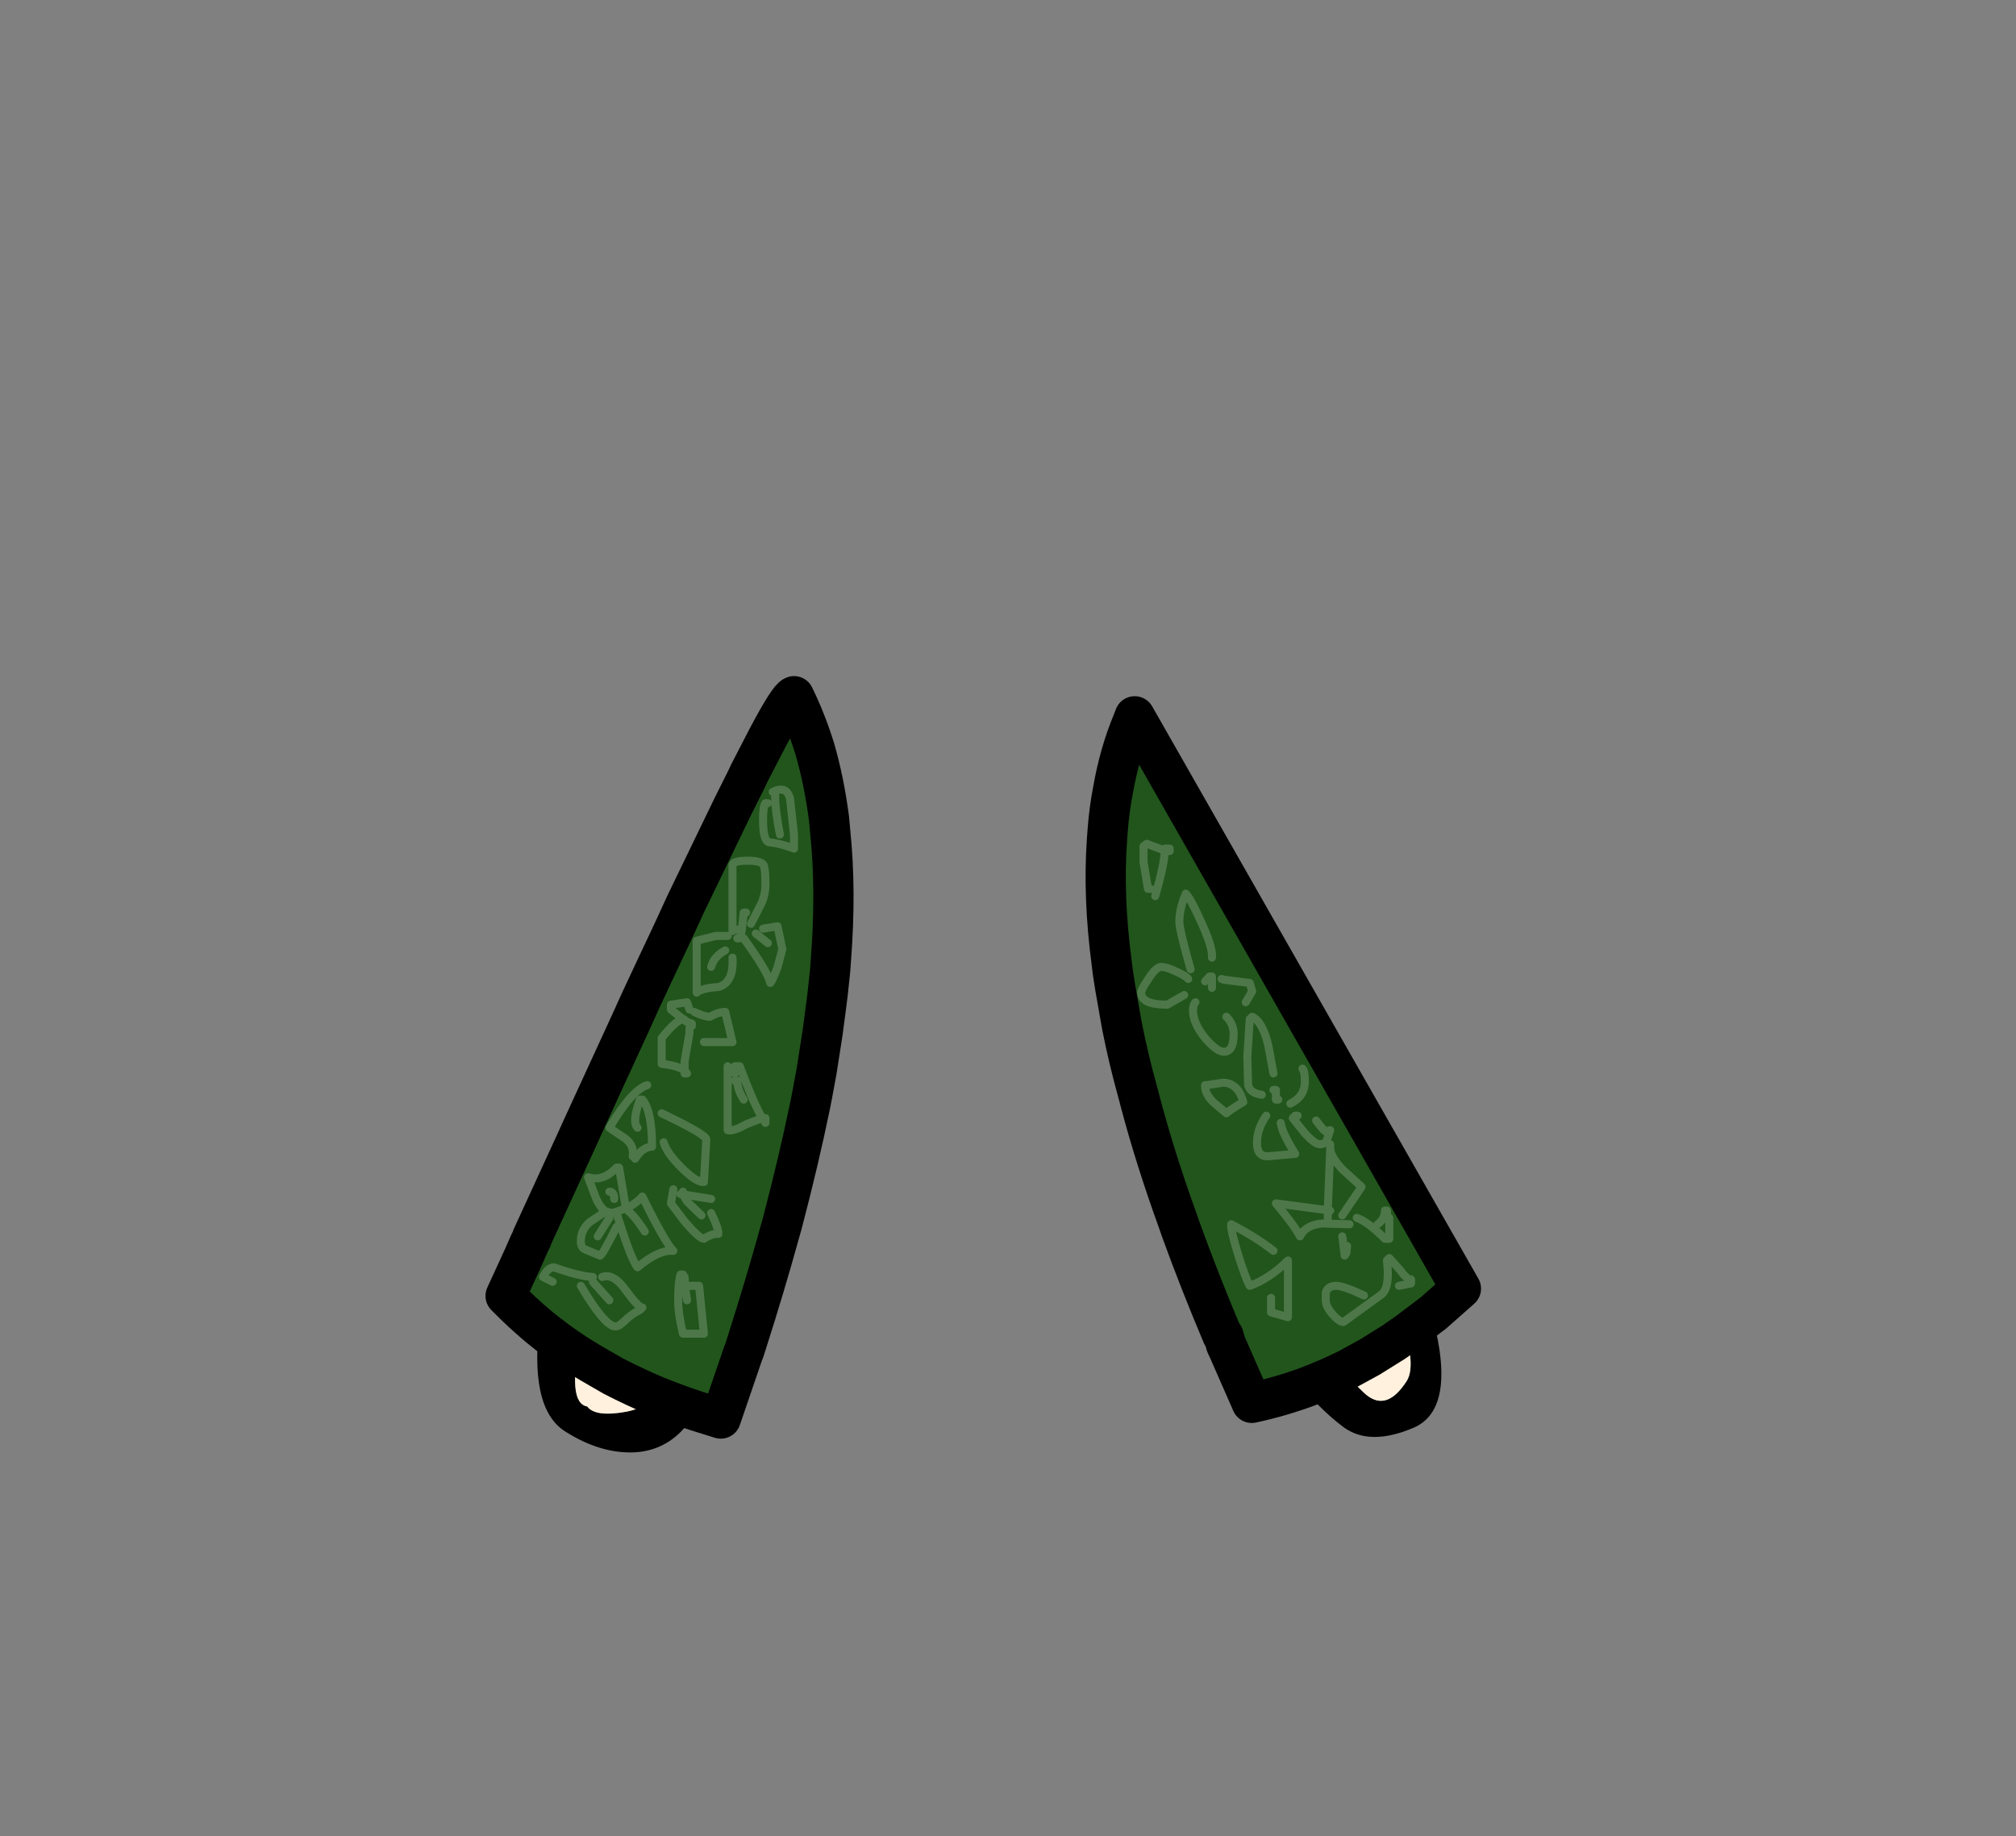 <?xml version="1.0" encoding="UTF-8" standalone="no"?>
<svg xmlns:xlink="http://www.w3.org/1999/xlink" height="228.25px" width="250.6px" xmlns="http://www.w3.org/2000/svg">
  <rect width="100%" height="100%" fill="#808080" stroke="none"/>
  <g transform="matrix(1, 0, 0, 1, 130.7, 221.95)">
    <use height="94.4" transform="matrix(1.0, 0.0, 0.0, 1.0, -63.9, -135.8)" width="112.35" xlink:href="#shape0"/>
    <use height="94.8" transform="matrix(1.0, 0.0, 0.0, 1.0, -70.35, -137.9)" width="123.75" xlink:href="#shape1"/>
  </g>
  <defs>
    <g id="shape0" transform="matrix(1, 0, 0, 1, 63.9, 135.8)">
      <path d="M7.35 -129.6 L7.25 -129.85 Q9.7 -135.35 12.15 -129.85 36.55 -86.7 43.3 -70.0 L46.95 -59.75 Q47.9 -56.45 48.25 -54.05 49.35 -46.3 45.0 -44.45 39.6 -42.15 36.35 -44.5 29.85 -49.35 24.7 -59.75 20.45 -68.3 17.15 -80.65 9.8 -108.0 7.0 -127.0 7.0 -129.05 7.3 -129.6 L7.35 -129.6 M25.15 -104.05 L25.0 -104.25 25.1 -104.05 25.15 -104.05 M27.2 -101.45 L27.2 -101.05 27.2 -100.7 27.35 -101.25 27.2 -101.45 M20.65 -105.45 Q16.15 -112.85 12.5 -119.9 14.55 -107.35 17.2 -95.3 19.85 -83.25 25.5 -69.7 27.8 -64.25 30.45 -59.75 34.25 -53.2 38.8 -48.85 41.55 -46.2 44.15 -50.25 45.6 -52.5 42.85 -59.75 41.5 -63.25 39.15 -67.95 31.9 -82.35 28.55 -90.2 25.15 -98.05 20.65 -105.45 M-35.2 -131.25 L-32.0 -135.75 Q-25.7 -137.35 -34.75 -82.05 -36.9 -70.1 -42.35 -50.95 -45.0 -41.8 -51.8 -41.4 -56.05 -41.2 -60.45 -44.0 -65.05 -46.9 -63.55 -58.25 L-58.5 -74.75 -57.35 -78.15 Q-53.8 -88.55 -35.2 -131.25 M-33.6 -122.8 Q-38.2 -114.05 -50.5 -80.95 -62.85 -47.95 -57.7 -47.1 -56.7 -45.75 -52.85 -46.45 -48.6 -47.25 -46.45 -52.25 -44.35 -57.25 -43.05 -63.05 -41.75 -68.9 -37.75 -92.45 -33.75 -116.0 -33.8 -118.35 L-33.8 -121.05 -33.6 -122.8" fill="#000000" fill-rule="evenodd" stroke="none"/>
      <path d="M20.65 -105.45 Q25.15 -98.05 28.55 -90.2 31.9 -82.35 39.15 -67.95 41.5 -63.25 42.85 -59.75 45.6 -52.5 44.15 -50.25 41.55 -46.2 38.8 -48.85 34.25 -53.2 30.45 -59.75 27.8 -64.25 25.5 -69.7 19.85 -83.25 17.2 -95.3 14.55 -107.35 12.5 -119.9 16.15 -112.85 20.65 -105.45 M-33.6 -122.8 L-33.8 -121.05 -33.8 -118.35 Q-33.75 -116.0 -37.75 -92.45 -41.75 -68.9 -43.05 -63.05 -44.35 -57.25 -46.45 -52.25 -48.6 -47.25 -52.85 -46.45 -56.7 -45.75 -57.7 -47.1 -62.85 -47.95 -50.5 -80.95 -38.2 -114.05 -33.6 -122.8" fill="#fff1dd" fill-rule="evenodd" stroke="none"/>
    </g>
    <g id="shape1" transform="matrix(1, 0, 0, 1, 70.35, 137.9)">
      <path d="M21.25 -55.95 Q18.4 -62.7 16.1 -69.05 L15.7 -70.2 Q12.95 -77.8 11.1 -84.75 L10.8 -85.9 10.65 -86.45 Q9.55 -90.45 8.8 -94.25 L8.75 -94.5 7.95 -99.05 7.65 -100.95 7.5 -102.15 Q6.4 -110.45 6.9 -117.5 L7.0 -118.85 Q7.2 -121.4 7.65 -123.7 8.45 -128.3 10.1 -132.25 L10.35 -132.9 50.9 -61.75 47.45 -58.7 44.2 -56.25 42.55 -55.1 39.5 -53.2 36.75 -51.7 Q34.3 -50.5 31.8 -49.55 28.4 -48.3 24.9 -47.55 L22.2 -53.7 22.05 -54.05 21.7 -54.8 21.4 -55.85 21.25 -55.95 M-44.75 -111.05 L-39.6 -121.7 -38.6 -123.7 -37.9 -125.1 -37.55 -125.85 -35.25 -130.3 Q-32.65 -135.2 -32.0 -135.4 -30.5 -132.35 -29.4 -128.8 -28.25 -124.8 -27.65 -120.2 L-27.5 -118.55 Q-26.75 -111.4 -27.4 -102.8 L-27.5 -101.4 -27.8 -98.55 -28.0 -96.95 -28.45 -93.55 -29.2 -88.75 -29.7 -86.05 -29.95 -84.75 Q-31.4 -77.7 -33.45 -69.9 L-33.8 -68.65 Q-35.6 -62.15 -37.85 -55.1 L-37.95 -54.8 -38.15 -54.15 -38.4 -53.5 -38.6 -52.9 -41.1 -45.6 -44.15 -46.55 Q-46.7 -47.4 -49.05 -48.35 -51.9 -49.55 -54.5 -50.9 L-57.35 -52.55 -58.9 -53.5 Q-61.45 -55.15 -63.7 -57.0 -65.9 -58.85 -67.85 -60.85 L-65.6 -65.75 -64.9 -67.35 -64.75 -67.65 -64.6 -67.95 -64.55 -68.15 -58.95 -80.35 -58.25 -81.9 -52.25 -94.95 -51.55 -96.5 -51.05 -97.6 -49.25 -101.45 -47.6 -104.95 -46.9 -106.45 -45.45 -109.6 -44.75 -111.05" fill="#21551c" fill-rule="evenodd" stroke="none"/>
      <path d="M21.4 -55.85 L21.7 -54.8 22.05 -54.05 22.2 -53.7 24.9 -47.55 Q28.4 -48.3 31.8 -49.55 34.3 -50.5 36.75 -51.7 L39.5 -53.2 42.55 -55.1 44.2 -56.25 47.45 -58.7 50.9 -61.75 10.35 -132.9 10.1 -132.25 Q8.45 -128.3 7.65 -123.7 7.2 -121.4 7.0 -118.85 L6.9 -117.5 Q6.4 -110.45 7.5 -102.15 L7.65 -100.95 7.95 -99.05 8.75 -94.5 8.8 -94.25 Q9.55 -90.45 10.65 -86.45 L10.8 -85.9 11.1 -84.75 Q12.95 -77.8 15.7 -70.2 L16.1 -69.05 Q18.4 -62.7 21.25 -55.95 M-44.75 -111.05 L-39.6 -121.7 -38.6 -123.7 -37.9 -125.1 -37.55 -125.85 -35.25 -130.3 Q-32.65 -135.2 -32.0 -135.4 -30.5 -132.35 -29.4 -128.8 -28.25 -124.8 -27.65 -120.2 L-27.5 -118.55 Q-26.75 -111.4 -27.4 -102.8 L-27.5 -101.4 -27.8 -98.55 -28.0 -96.95 -28.45 -93.55 -29.2 -88.75 -29.7 -86.05 -29.95 -84.75 Q-31.4 -77.7 -33.45 -69.9 L-33.8 -68.65 Q-35.6 -62.15 -37.85 -55.1 L-37.95 -54.8 -38.15 -54.15 -38.4 -53.5 -38.6 -52.9 -41.1 -45.6 -44.15 -46.55 Q-46.7 -47.4 -49.05 -48.35 -51.9 -49.55 -54.5 -50.9 L-57.35 -52.55 -58.9 -53.5 Q-61.45 -55.15 -63.7 -57.0 -65.9 -58.85 -67.85 -60.85 L-65.6 -65.75 -64.9 -67.35 -64.75 -67.65 -64.6 -67.95 -64.55 -68.15 -58.95 -80.35 -58.25 -81.9 -52.25 -94.95 -51.55 -96.5 -51.05 -97.6 -49.25 -101.45 -47.6 -104.95 -46.9 -106.45 -45.45 -109.6 -44.75 -111.05" fill="none" stroke="#000000" stroke-linecap="round" stroke-linejoin="round" stroke-width="5.0"/>
      <path d="M21.25 -55.95 L21.4 -55.85" fill="none" stroke="#000000" stroke-linecap="round" stroke-linejoin="round" stroke-width="3.0"/>
      <path d="M12.3 -111.45 L12.0 -111.45 11.45 -114.75 11.45 -116.75 11.85 -117.05 13.05 -116.6 14.1 -116.2 14.1 -116.45 14.7 -116.45 14.7 -116.15 14.1 -116.2 Q14.0 -114.35 12.9 -110.55 M17.3 -101.45 Q15.9 -106.35 15.9 -107.35 15.9 -109.0 16.7 -110.85 17.3 -110.25 18.6 -107.35 20.1 -104.1 19.95 -102.9 M17.0 -100.25 Q16.75 -100.6 15.55 -101.15 14.3 -101.75 13.65 -101.75 13.0 -101.75 12.05 -100.25 11.15 -98.95 11.15 -98.55 11.15 -97.05 14.4 -97.05 L16.5 -98.25 M19.1 -99.95 L19.65 -100.55 19.95 -100.55 19.95 -99.15 M21.15 -100.25 L21.45 -100.15 24.65 -99.75 24.95 -98.7 24.15 -97.35 M37.95 -70.55 Q39.3 -70.1 41.45 -67.95 L42.0 -67.95 42.0 -70.55 Q41.7 -70.55 41.7 -71.45 L41.45 -71.45 Q41.45 -70.4 40.55 -69.75 M38.85 -60.9 Q36.3 -62.1 35.4 -62.1 34.35 -62.1 34.1 -61.25 L34.1 -60.3 Q34.1 -59.5 35.0 -58.5 35.8 -57.6 36.3 -57.6 L40.85 -60.9 Q42.15 -61.65 41.7 -65.25 L42.0 -65.55 43.35 -64.05 Q44.2 -62.85 44.7 -62.9 L44.7 -62.4 43.2 -62.1 M31.2 -89.1 Q31.5 -88.8 31.5 -87.5 31.5 -85.65 29.7 -84.75 M26.15 -85.85 Q24.7 -86.05 24.45 -87.05 L24.35 -90.6 24.65 -95.25 24.95 -95.55 Q26.25 -94.95 26.95 -92.0 L27.6 -88.5 M17.9 -97.35 Q17.6 -97.05 17.6 -96.3 17.6 -94.75 19.1 -92.9 20.55 -91.2 21.45 -91.2 22.65 -91.2 22.65 -93.4 22.65 -94.65 21.75 -95.55 M27.6 -86.45 L27.9 -86.45 27.9 -85.25 28.2 -85.25 M30.6 -83.25 L30.3 -83.25 30.0 -82.95 31.35 -81.25 Q32.7 -79.7 33.35 -79.7 34.05 -79.7 34.25 -80.25 L34.65 -81.45 Q34.35 -81.45 34.35 -81.15 33.95 -81.2 32.9 -82.65 M23.85 -84.95 Q23.2 -87.35 21.3 -87.35 L19.35 -87.05 19.1 -87.05 Q19.05 -85.95 20.15 -84.9 L21.75 -83.55 Q22.15 -83.95 23.85 -84.95 M26.7 -83.25 Q25.55 -81.6 25.55 -79.85 25.55 -78.2 26.85 -78.2 L30.3 -78.5 Q28.65 -81.15 28.5 -82.35 M34.65 -79.7 L34.65 -79.1 Q34.75 -78.1 36.15 -76.6 L38.55 -74.4 36.15 -70.85 M34.65 -71.45 L34.35 -71.5 34.35 -70.55 M37.05 -69.75 L33.65 -69.85 Q31.55 -69.65 30.9 -68.25 30.2 -69.6 27.9 -72.35 L34.35 -71.5 34.65 -79.1 M36.15 -68.25 L36.2 -67.95 36.45 -65.85 36.65 -66.15 36.75 -67.05 M27.6 -66.45 Q25.5 -68.1 22.35 -69.75 22.25 -69.1 23.2 -66.0 24.15 -62.95 24.65 -62.1 27.05 -62.95 29.4 -65.25 L29.4 -58.2 27.3 -58.8 27.3 -60.6 M-40.55 -103.8 Q-41.95 -103.05 -42.3 -101.75 M-40.25 -105.6 L-41.7 -105.6 -44.1 -105.0 -44.1 -98.55 Q-43.55 -99.1 -41.35 -99.25 -39.45 -99.85 -39.65 -102.9 M-34.35 -123.2 Q-34.35 -121.2 -33.75 -118.2 M-35.25 -122.1 L-35.55 -122.1 Q-35.85 -121.8 -35.85 -120.0 -35.85 -117.5 -35.15 -117.25 -33.65 -117.1 -32.0 -116.45 L-32.0 -118.2 -32.5 -122.7 Q-32.95 -124.35 -34.65 -123.5 M-39.05 -105.3 L-38.75 -105.3 -38.5 -106.25 -39.15 -106.4 Q-39.65 -106.4 -39.65 -106.2 L-39.65 -110.6 -39.65 -114.45 Q-39.5 -114.95 -37.75 -114.95 -36.15 -114.95 -35.8 -114.45 -35.55 -114.0 -35.55 -112.05 -35.55 -110.7 -36.1 -109.55 L-37.35 -107.1 M-37.95 -108.5 L-38.25 -108.5 -38.5 -106.25 M-38.25 -105.3 Q-35.2 -101.05 -34.95 -99.75 -34.65 -100.1 -34.05 -101.7 L-33.45 -103.95 -34.05 -106.8 -35.85 -106.5 M-36.75 -105.9 L-35.25 -104.7 M-39.35 -87.6 L-39.05 -87.6 Q-39.05 -86.5 -38.25 -85.25 M-40.25 -89.4 L-40.25 -81.45 Q-39.6 -81.25 -37.9 -82.2 L-35.95 -82.95 Q-36.95 -84.6 -38.75 -89.4 L-39.35 -89.4 -39.35 -88.5 M-35.95 -82.95 L-35.55 -82.95 -35.55 -82.35 -35.95 -82.95 M-45.0 -94.1 L-45.0 -93.8 -45.0 -93.5 -45.6 -90.0 -45.6 -88.85 -45.3 -88.5 -45.6 -88.5 -45.6 -88.85 Q-46.35 -89.45 -48.45 -89.7 L-48.45 -92.9 Q-46.7 -95.1 -45.8 -95.25 L-47.3 -96.45 -47.3 -97.05 -45.3 -97.35 -45.0 -96.45 M-44.7 -94.4 L-44.7 -94.7 -45.3 -94.9 -45.8 -95.25 -45.7 -95.25 -45.3 -94.9 M-44.4 -96.15 Q-43.2 -95.55 -42.45 -95.55 -41.4 -96.15 -40.55 -96.15 L-39.65 -92.4 -43.2 -92.4 M-54.05 -69.45 Q-55.75 -66.05 -56.1 -65.85 L-57.9 -66.6 Q-58.5 -66.8 -58.5 -67.65 -58.5 -69.1 -57.35 -70.05 L-55.4 -71.35 Q-56.05 -71.75 -56.6 -72.95 L-57.6 -75.6 Q-55.75 -75.0 -54.05 -76.8 L-53.75 -76.8 -52.95 -72.05 -52.55 -71.9 Q-51.5 -72.45 -50.85 -73.2 -48.05 -67.5 -47.0 -66.45 -48.85 -66.6 -51.45 -64.4 -52.2 -65.25 -53.85 -70.5 L-54.1 -71.3 -54.65 -71.15 -55.4 -71.35 M-51.15 -85.25 Q-51.75 -83.65 -51.75 -82.65 -51.75 -82.05 -51.45 -81.75 M-50.25 -87.05 Q-52.15 -86.45 -54.95 -81.75 L-52.9 -80.35 Q-51.85 -79.5 -52.05 -78.2 -51.75 -78.2 -51.75 -77.9 -50.85 -79.35 -49.65 -79.4 -49.65 -83.85 -50.85 -85.25 M-48.45 -83.55 Q-42.9 -80.9 -42.9 -80.3 L-43.2 -75.0 Q-44.15 -74.95 -46.0 -76.8 -47.85 -78.65 -48.2 -79.95 M-57.0 -63.2 Q-58.55 -63.25 -61.85 -64.4 -62.6 -64.4 -63.2 -63.2 L-62.0 -62.6 M-42.3 -72.9 L-45.7 -73.45 Q-45.55 -72.75 -44.85 -72.15 L-43.5 -70.85 M-47.0 -74.1 L-47.3 -72.35 -45.6 -70.1 Q-43.75 -67.95 -43.2 -67.95 -42.1 -68.65 -41.4 -68.55 -41.4 -69.3 -42.3 -71.15 M-46.1 -73.5 L-45.7 -73.45 -45.8 -73.8 M-45.6 -63.2 L-45.55 -62.1 -43.8 -62.1 -43.2 -56.15 -45.8 -56.15 Q-46.4 -58.55 -46.4 -60.3 -46.4 -62.6 -46.1 -63.5 L-45.8 -63.5 M-52.55 -71.9 L-53.25 -71.6 -54.1 -71.3 M-54.95 -73.8 Q-54.35 -73.8 -54.35 -72.9 M-54.95 -70.55 L-56.4 -68.25 M-58.5 -62.1 Q-55.5 -57.05 -54.2 -57.05 -53.75 -57.05 -53.1 -57.7 -52.2 -58.6 -51.15 -59.1 L-50.85 -59.4 Q-51.35 -59.4 -52.95 -61.6 -54.45 -63.7 -55.85 -63.2 M-57.0 -62.6 L-54.95 -60.3 M-52.65 -71.45 Q-51.7 -70.65 -50.55 -68.85 M-45.3 -60.3 L-45.55 -62.1" fill="none" stroke="#ffffff" stroke-linecap="round" stroke-linejoin="round" stroke-opacity="0.2" stroke-width="1.0"/>
    </g>
  </defs>
</svg>

